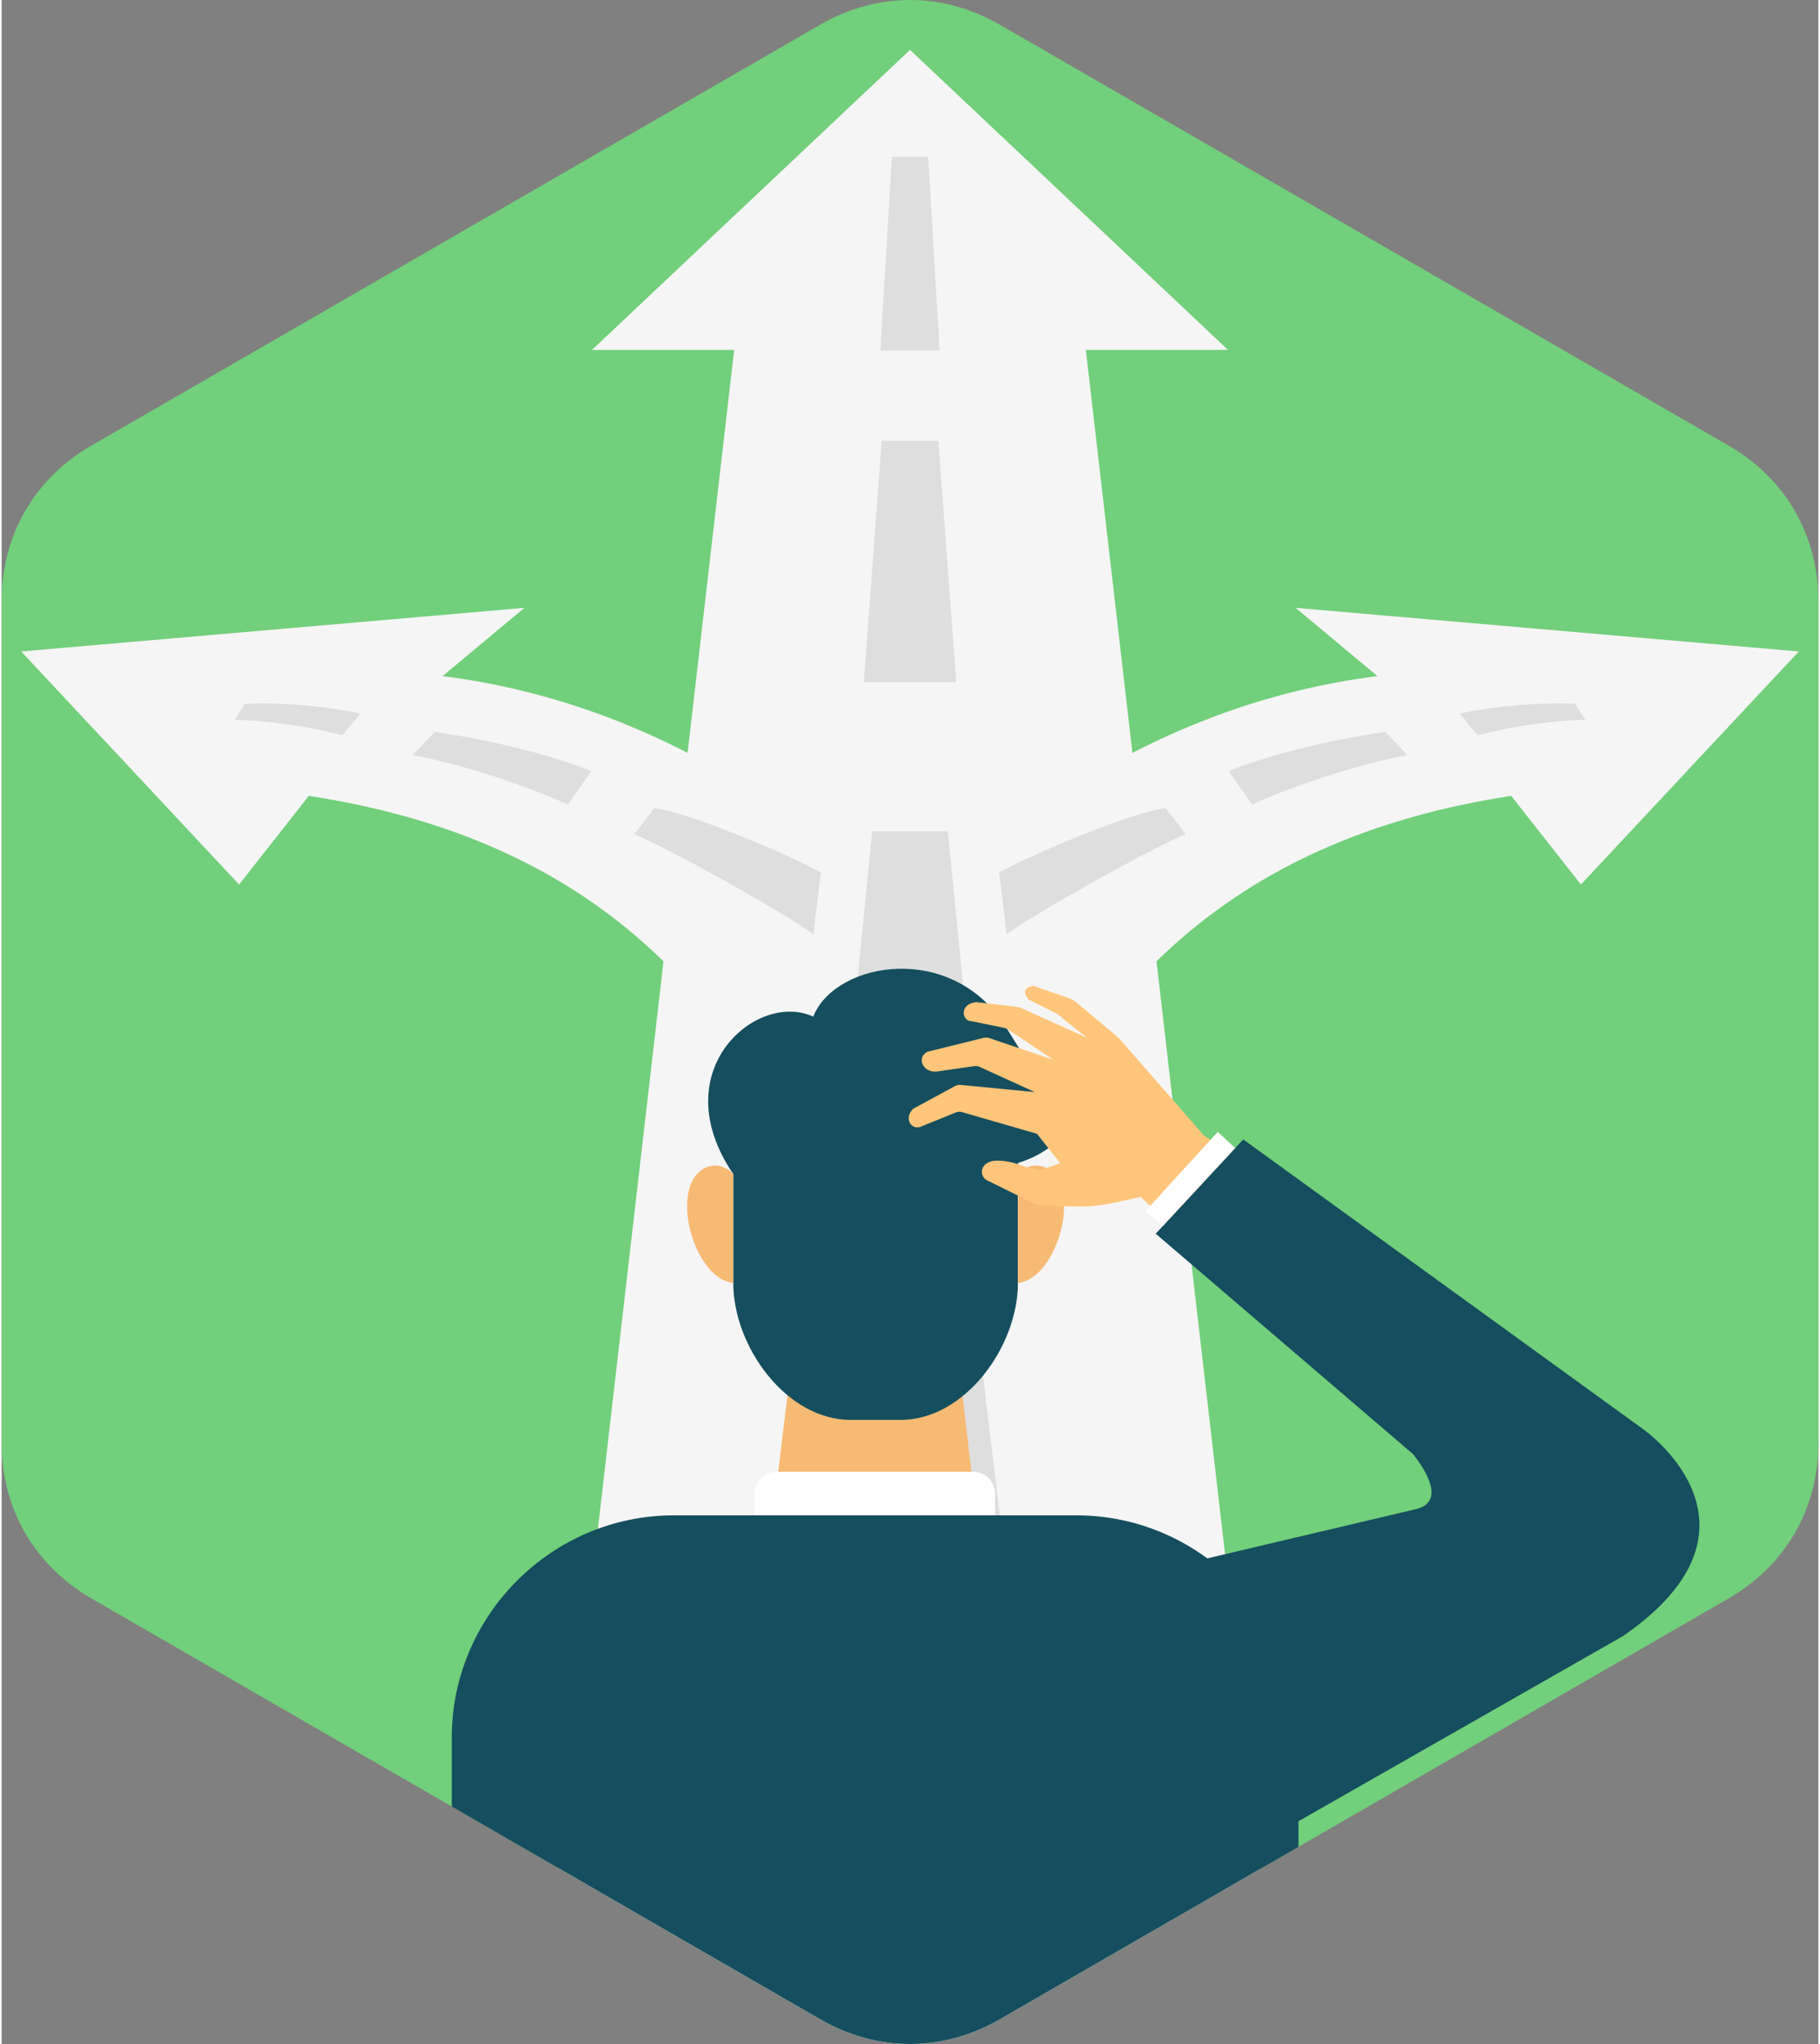<svg clip-rule="evenodd" fill-rule="evenodd" height="128" image-rendering="optimizeQuality" shape-rendering="geometricPrecision" text-rendering="geometricPrecision" viewBox="0 0 188105 211583" width="114" xmlns="http://www.w3.org/2000/svg"><rect x="0" y="0" width="188105" height="211583" fill="#808080" stroke="none"/><g id="Layer_x0020_1"><g id="_821556640"><path d="m103365 2564 75429 43551c5922 3419 9311 9290 9311 16128v87097c0 6837-3389 12709-9311 16128l-75429 43550c-5922 3420-12702 3420-18625 0l-75429-43550c-5921-3419-9311-9291-9311-16128v-87097c0-6838 3390-12709 9311-16128l75429-43551c5923-3419 12703-3419 18625 0z" fill="#72cf7b"/><g><g fill="#f5f5f5"><g><path d="m31804 82385c28841 4405 40940 19816 48698 32805l21043-12182c-13981-16719-32870-30126-55890-33020l8472-7068-52100 4516 22560 24125z"/><path d="m156302 82385c-28841 4405-40940 19816-48698 32805l-21043-12182c13981-16719 32870-30126 55890-33020l-8471-7068 52099 4516-22561 24125z"/></g><path d="m112259 36223 18172 157168-27066 15627c-2961 1710-6137 2565-9312 2565-3176 0-6351-855-9313-2565l-27063-15625 18170-157170h-14725l32931-31061 32930 31061z"/></g><g fill="#dedede"><path d="m92175 16235h751 2255 752l1189 20042h-1941-2255-1941z"/><path d="m91123 45630h1172 3517 1172l1856 24986h-3028-3517-3028z"/><path d="m90138 86049h1567 4698 1566l2479 24986h-4045-4698-4046z"/><path d="m87442 134484h2645 7934 2645l4187 34938h-6832-7934-6832z"/></g><g><path d="m90443 133081-8134 3452-2440 20326h21060l-2352-20326z" fill="#f7ba74"/><path d="m69618 156856h41648c12656 0 23012 10362 23012 23012v11303l-30913 17847c-2961 1710-6137 2565-9312 2565-3176 0-6351-855-9313-2565l-38132-22016v-7134c0-12655 10355-23012 23010-23012z" fill="#154e5e"/><path d="m105224 120386v12437c0 6547-5475 14158-12162 14158h-5141c-6689 0-12164-7608-12164-14158v-11291c-7276-10680 2412-19009 8285-16294 22-56 40-112 64-168 2395-5573 14277-7591 19839 1185 3908 6163 4527 8411 8573 6411-1204 4300-3950 6709-7294 7720z" fill="#154e5e"/><path d="m75757 132809c-3753-377-6287-8410-3784-11247 1103-1247 2706-1179 3784-30z" fill="#f7ba74"/><path d="m105224 132809c3753-377 6287-8410 3784-11247-1102-1247-2706-1179-3784-30z" fill="#f7ba74"/><path d="m115642 107418-4119-3450c-350-294-648-515-1078-665l-3609-1250c-907 148-1126 593-531 1392l2881 1453c384 193 603 476 942 742l2284 1796-6906-3117c-192-86-370-98-578-122l-4032-461c-1734 181-1529 1945-465 1979l3045 615c259 51 482 74 701 220l4746 3163-6684-2263c-211-72-411-57-627-4l-5722 1416c-1266 584-463 2380 1169 2022l3651-526c197-28 374-2 556 80l5708 2608-7704-746c-264-25-476 82-710 208l-4140 2240c-1092 948-230 2432 937 1802l3186-1294c291-119 554-235 857-147l7798 2255 2417 3046-2254 764c-1526-340-2745-1131-4575-1021-1608 198-1639 1764-544 2127l4953 2452c5744 227 5330 395 10735-841l6869 6420 7453-7701-7725-5025z" fill="#ffc57a"/><path d="m146141 150526-26650-22821 9063-9760 41358 29957c2265 1639 13094 10981-2010 21439l-39081 22289-7132-29575 24721-5834c3157-745 1009-4084-269-5695z" fill="#154e5e"/><g fill="#fff"><path d="m118420 125376 7496-8214 1806 1679-7508 8084z"/><path d="m80217 152353h20363c1261 0 2289 1028 2289 2290v2215h-24941v-2215c0-1262 1028-2290 2289-2290z"/></g></g><g fill="#dedede"><g><path d="m25187 72855s5645-338 11966 1012l-1890 2250c-3130-905-8515-1634-11156-1575z"/><path d="m44829 75763s9136 1197 16225 4065l-2417 3449c-4270-1919-10646-4096-16080-5116z"/><path d="m67568 83658c3191 297 13721 4688 17256 6649l-777 6400c-2798-2071-14391-8610-18532-10352z"/></g><g><path d="m162921 72855s-5646-338-11966 1012l1889 2250c3130-905 8516-1634 11157-1575z"/><path d="m143279 75763s-9137 1197-16226 4065l2417 3449c4270-1919 10645-4096 16079-5116z"/><path d="m120539 83658c-3191 297-13722 4688-17256 6649l777 6400c2798-2071 14391-8610 18532-10352z"/></g></g></g></g></g></svg>